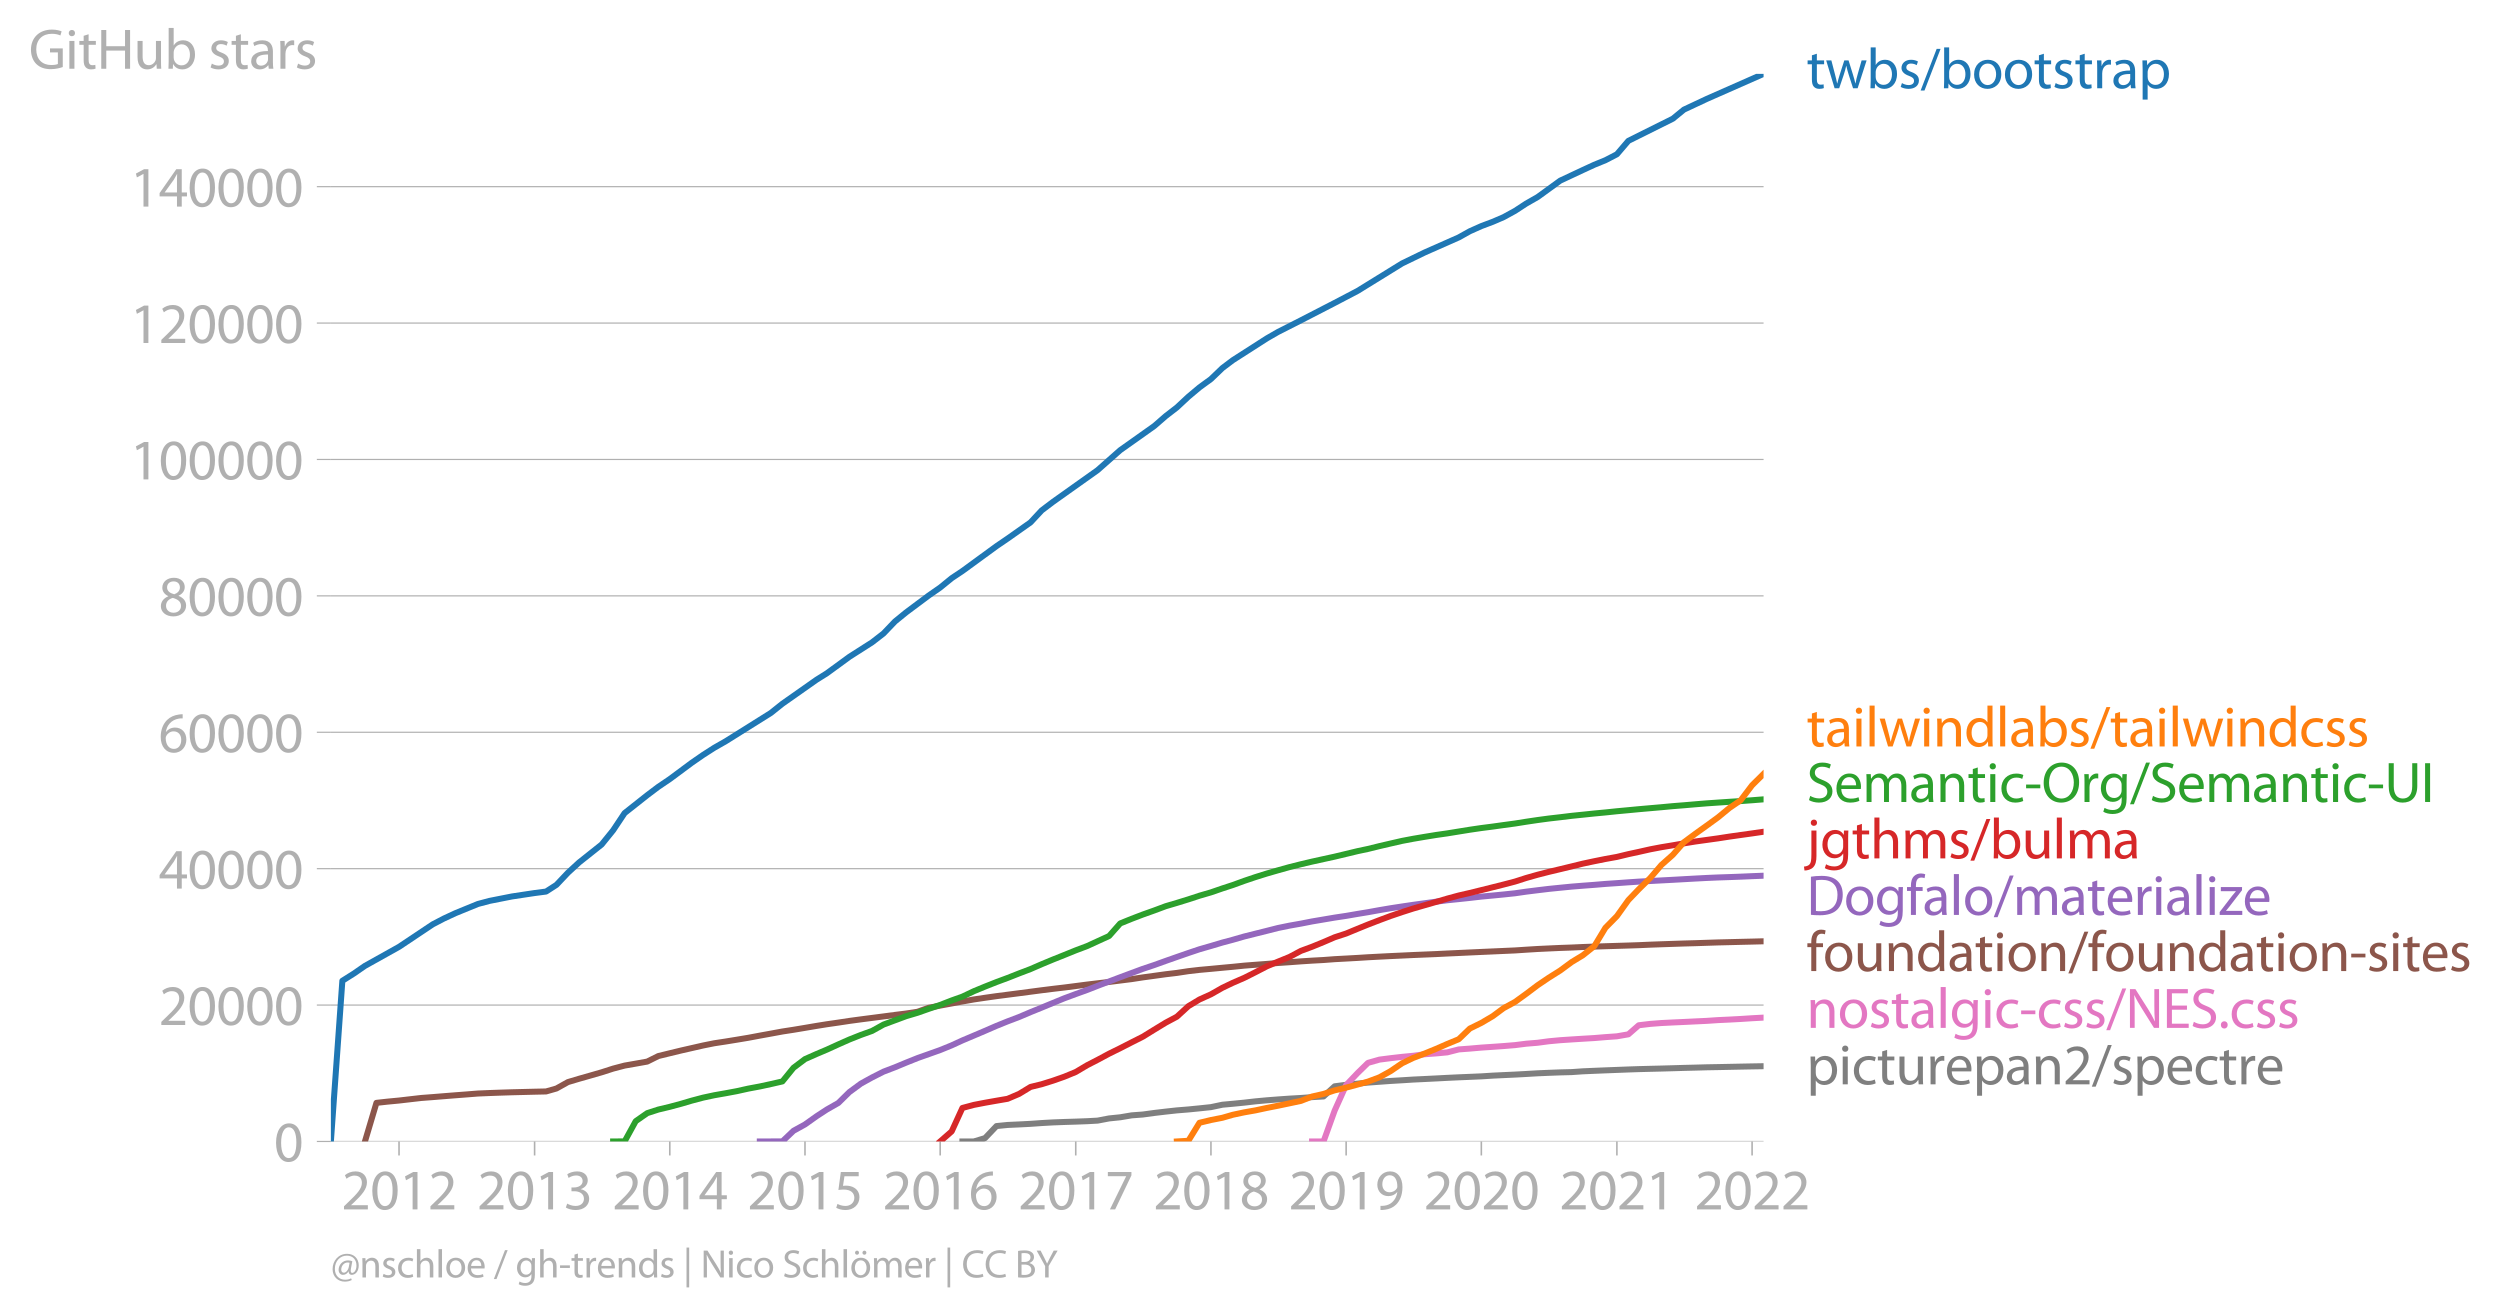 <?xml version="1.0" encoding="utf-8" standalone="no"?>
<!DOCTYPE svg PUBLIC "-//W3C//DTD SVG 1.1//EN"
  "http://www.w3.org/Graphics/SVG/1.1/DTD/svg11.dtd">
<svg xmlns:xlink="http://www.w3.org/1999/xlink" width="623.16pt" height="328.049pt" viewBox="0 0 623.16 328.049" xmlns="http://www.w3.org/2000/svg" version="1.1">
 <defs>
  <style type="text/css">*{stroke-linejoin: round; stroke-linecap: butt}</style>
 </defs>
 <g id="figure_1">
  <g id="patch_1">
   <path d="M 0 328.049 
L 623.16 328.049 
L 623.16 0 
L 0 0 
L 0 328.049 
z
" style="fill: none"/>
  </g>
  <g id="axes_1">
   <g id="patch_2">
    <path d="M 82.476 284.522 
L 439.596 284.522 
L 439.596 18.41 
L 82.476 18.41 
L 82.476 284.522 
z
" style="fill: none"/>
   </g>
   <g id="matplotlib.axis_1">
    <g id="xtick_1">
     <g id="line2d_1">
      <defs>
       <path id="m14a2ad4aad" d="M 0 0 
L 0 3.5 
" style="stroke: #b0b0b0; stroke-width: 0.4"/>
      </defs>
      <g>
       <use xlink:href="#m14a2ad4aad" x="99.464" y="284.522" style="fill: #b0b0b0; stroke: #b0b0b0; stroke-width: 0.4"/>
      </g>
     </g>
     <g id="text_1">
      <!-- 2012 -->
      <g style="fill: #b0b0b0" transform="translate(85.101 301.462)scale(0.14 -0.14)">
       <defs>
        <path id="MyriadPro-Regular-32" d="M 2944 0 
L 2944 467 
L 1075 467 
L 1075 480 
L 1408 787 
C 2285 1632 2842 2253 2842 3021 
C 2842 3616 2464 4230 1568 4230 
C 1088 4230 678 4051 390 3808 
L 570 3411 
C 762 3571 1075 3763 1453 3763 
C 2074 3763 2278 3373 2278 2950 
C 2272 2323 1792 1786 730 774 
L 288 346 
L 288 0 
L 2944 0 
z
" transform="scale(0.016)"/>
        <path id="MyriadPro-Regular-30" d="M 1677 4230 
C 832 4230 230 3462 230 2067 
C 243 691 794 -70 1606 -70 
C 2528 -70 3053 710 3053 2125 
C 3053 3450 2554 4230 1677 4230 
z
M 1645 3795 
C 2227 3795 2490 3123 2490 2099 
C 2490 1037 2214 365 1638 365 
C 1126 365 794 979 794 2061 
C 794 3194 1152 3795 1645 3795 
z
" transform="scale(0.016)"/>
        <path id="MyriadPro-Regular-31" d="M 1510 0 
L 2054 0 
L 2054 4160 
L 1574 4160 
L 666 3674 
L 774 3245 
L 1498 3635 
L 1510 3635 
L 1510 0 
z
" transform="scale(0.016)"/>
       </defs>
       <use xlink:href="#MyriadPro-Regular-32"/>
       <use xlink:href="#MyriadPro-Regular-30" x="51.3"/>
       <use xlink:href="#MyriadPro-Regular-31" x="102.6"/>
       <use xlink:href="#MyriadPro-Regular-32" x="153.9"/>
      </g>
     </g>
    </g>
    <g id="xtick_2">
     <g id="line2d_2">
      <g>
       <use xlink:href="#m14a2ad4aad" x="133.256" y="284.522" style="fill: #b0b0b0; stroke: #b0b0b0; stroke-width: 0.4"/>
      </g>
     </g>
     <g id="text_2">
      <!-- 2013 -->
      <g style="fill: #b0b0b0" transform="translate(118.893 301.462)scale(0.14 -0.14)">
       <defs>
        <path id="MyriadPro-Regular-33" d="M 269 211 
C 474 77 883 -70 1350 -70 
C 2349 -70 2867 512 2867 1178 
C 2867 1760 2451 2144 1939 2246 
L 1939 2259 
C 2451 2445 2707 2810 2707 3238 
C 2707 3744 2336 4230 1517 4230 
C 1069 4230 646 4070 429 3910 
L 576 3501 
C 755 3629 1075 3776 1408 3776 
C 1926 3776 2138 3482 2138 3149 
C 2138 2656 1619 2445 1210 2445 
L 896 2445 
L 896 2022 
L 1210 2022 
C 1754 2022 2278 1773 2285 1190 
C 2291 845 2067 384 1344 384 
C 954 384 582 544 422 646 
L 269 211 
z
" transform="scale(0.016)"/>
       </defs>
       <use xlink:href="#MyriadPro-Regular-32"/>
       <use xlink:href="#MyriadPro-Regular-30" x="51.3"/>
       <use xlink:href="#MyriadPro-Regular-31" x="102.6"/>
       <use xlink:href="#MyriadPro-Regular-33" x="153.9"/>
      </g>
     </g>
    </g>
    <g id="xtick_3">
     <g id="line2d_3">
      <g>
       <use xlink:href="#m14a2ad4aad" x="166.955" y="284.522" style="fill: #b0b0b0; stroke: #b0b0b0; stroke-width: 0.4"/>
      </g>
     </g>
     <g id="text_3">
      <!-- 2014 -->
      <g style="fill: #b0b0b0" transform="translate(152.592 301.462)scale(0.14 -0.14)">
       <defs>
        <path id="MyriadPro-Regular-34" d="M 2560 0 
L 2560 1133 
L 3142 1133 
L 3142 1574 
L 2560 1574 
L 2560 4160 
L 1952 4160 
L 96 1504 
L 96 1133 
L 2029 1133 
L 2029 0 
L 2560 0 
z
M 666 1574 
L 666 1587 
L 1683 3002 
C 1798 3194 1901 3373 2029 3616 
L 2048 3616 
C 2035 3398 2029 3181 2029 2963 
L 2029 1574 
L 666 1574 
z
" transform="scale(0.016)"/>
       </defs>
       <use xlink:href="#MyriadPro-Regular-32"/>
       <use xlink:href="#MyriadPro-Regular-30" x="51.3"/>
       <use xlink:href="#MyriadPro-Regular-31" x="102.6"/>
       <use xlink:href="#MyriadPro-Regular-34" x="153.9"/>
      </g>
     </g>
    </g>
    <g id="xtick_4">
     <g id="line2d_4">
      <g>
       <use xlink:href="#m14a2ad4aad" x="200.655" y="284.522" style="fill: #b0b0b0; stroke: #b0b0b0; stroke-width: 0.4"/>
      </g>
     </g>
     <g id="text_4">
      <!-- 2015 -->
      <g style="fill: #b0b0b0" transform="translate(186.291 301.462)scale(0.14 -0.14)">
       <defs>
        <path id="MyriadPro-Regular-35" d="M 2771 4160 
L 781 4160 
L 512 2163 
C 666 2182 851 2208 1088 2208 
C 1920 2208 2278 1824 2285 1286 
C 2285 730 1830 384 1299 384 
C 922 384 582 512 410 614 
L 269 186 
C 467 58 851 -70 1306 -70 
C 2208 -70 2854 538 2854 1350 
C 2854 1875 2586 2234 2259 2419 
C 2003 2573 1683 2643 1363 2643 
C 1210 2643 1120 2630 1024 2618 
L 1184 3686 
L 2771 3686 
L 2771 4160 
z
" transform="scale(0.016)"/>
       </defs>
       <use xlink:href="#MyriadPro-Regular-32"/>
       <use xlink:href="#MyriadPro-Regular-30" x="51.3"/>
       <use xlink:href="#MyriadPro-Regular-31" x="102.6"/>
       <use xlink:href="#MyriadPro-Regular-35" x="153.9"/>
      </g>
     </g>
    </g>
    <g id="xtick_5">
     <g id="line2d_5">
      <g>
       <use xlink:href="#m14a2ad4aad" x="234.354" y="284.522" style="fill: #b0b0b0; stroke: #b0b0b0; stroke-width: 0.4"/>
      </g>
     </g>
     <g id="text_5">
      <!-- 2016 -->
      <g style="fill: #b0b0b0" transform="translate(219.991 301.462)scale(0.14 -0.14)">
       <defs>
        <path id="MyriadPro-Regular-36" d="M 2662 4224 
C 2560 4224 2419 4218 2253 4192 
C 1728 4128 1267 3917 922 3578 
C 512 3168 218 2522 218 1702 
C 218 621 800 -70 1690 -70 
C 2554 -70 3072 634 3072 1395 
C 3072 2208 2554 2739 1818 2739 
C 1357 2739 1011 2522 813 2259 
L 794 2259 
C 890 2944 1357 3590 2240 3738 
C 2400 3763 2547 3770 2662 3763 
L 2662 4224 
z
M 1690 365 
C 1101 365 787 870 774 1555 
C 774 1658 800 1741 838 1805 
C 992 2106 1306 2317 1645 2317 
C 2163 2317 2502 1958 2502 1363 
C 2502 768 2176 365 1696 365 
L 1690 365 
z
" transform="scale(0.016)"/>
       </defs>
       <use xlink:href="#MyriadPro-Regular-32"/>
       <use xlink:href="#MyriadPro-Regular-30" x="51.3"/>
       <use xlink:href="#MyriadPro-Regular-31" x="102.6"/>
       <use xlink:href="#MyriadPro-Regular-36" x="153.9"/>
      </g>
     </g>
    </g>
    <g id="xtick_6">
     <g id="line2d_6">
      <g>
       <use xlink:href="#m14a2ad4aad" x="268.145" y="284.522" style="fill: #b0b0b0; stroke: #b0b0b0; stroke-width: 0.4"/>
      </g>
     </g>
     <g id="text_6">
      <!-- 2017 -->
      <g style="fill: #b0b0b0" transform="translate(253.782 301.462)scale(0.14 -0.14)">
       <defs>
        <path id="MyriadPro-Regular-37" d="M 365 4160 
L 365 3693 
L 2400 3693 
L 2400 3680 
L 595 0 
L 1178 0 
L 2989 3789 
L 2989 4160 
L 365 4160 
z
" transform="scale(0.016)"/>
       </defs>
       <use xlink:href="#MyriadPro-Regular-32"/>
       <use xlink:href="#MyriadPro-Regular-30" x="51.3"/>
       <use xlink:href="#MyriadPro-Regular-31" x="102.6"/>
       <use xlink:href="#MyriadPro-Regular-37" x="153.9"/>
      </g>
     </g>
    </g>
    <g id="xtick_7">
     <g id="line2d_7">
      <g>
       <use xlink:href="#m14a2ad4aad" x="301.845" y="284.522" style="fill: #b0b0b0; stroke: #b0b0b0; stroke-width: 0.4"/>
      </g>
     </g>
     <g id="text_7">
      <!-- 2018 -->
      <g style="fill: #b0b0b0" transform="translate(287.482 301.462)scale(0.14 -0.14)">
       <defs>
        <path id="MyriadPro-Regular-38" d="M 1062 2170 
C 550 1952 237 1581 237 1056 
C 237 448 762 -70 1632 -70 
C 2426 -70 3046 416 3046 1139 
C 3046 1645 2726 2010 2208 2214 
L 2208 2234 
C 2720 2477 2893 2854 2893 3206 
C 2893 3725 2490 4230 1683 4230 
C 954 4230 397 3782 397 3123 
C 397 2765 595 2406 1056 2189 
L 1062 2170 
z
M 1645 339 
C 1114 339 794 710 813 1133 
C 813 1530 1075 1850 1562 1990 
C 2125 1830 2477 1587 2477 1082 
C 2477 659 2150 339 1645 339 
z
M 1651 3827 
C 2157 3827 2355 3482 2355 3149 
C 2355 2771 2080 2515 1722 2394 
C 1242 2522 928 2746 928 3162 
C 928 3520 1184 3827 1651 3827 
z
" transform="scale(0.016)"/>
       </defs>
       <use xlink:href="#MyriadPro-Regular-32"/>
       <use xlink:href="#MyriadPro-Regular-30" x="51.3"/>
       <use xlink:href="#MyriadPro-Regular-31" x="102.6"/>
       <use xlink:href="#MyriadPro-Regular-38" x="153.9"/>
      </g>
     </g>
    </g>
    <g id="xtick_8">
     <g id="line2d_8">
      <g>
       <use xlink:href="#m14a2ad4aad" x="335.544" y="284.522" style="fill: #b0b0b0; stroke: #b0b0b0; stroke-width: 0.4"/>
      </g>
     </g>
     <g id="text_8">
      <!-- 2019 -->
      <g style="fill: #b0b0b0" transform="translate(321.181 301.462)scale(0.14 -0.14)">
       <defs>
        <path id="MyriadPro-Regular-39" d="M 614 -64 
C 749 -70 928 -64 1133 -32 
C 1581 19 2022 211 2342 525 
C 2752 922 3059 1562 3059 2477 
C 3059 3539 2534 4230 1683 4230 
C 832 4230 262 3539 262 2752 
C 262 2042 742 1478 1491 1478 
C 1907 1478 2240 1645 2470 1926 
L 2490 1926 
C 2413 1434 2214 1069 1939 819 
C 1702 595 1395 461 1069 416 
C 877 397 736 384 614 397 
L 614 -64 
z
M 1638 3802 
C 2227 3802 2490 3258 2490 2547 
C 2490 2458 2470 2394 2438 2342 
C 2291 2093 1997 1907 1619 1907 
C 1133 1907 819 2272 819 2790 
C 819 3379 1158 3802 1632 3802 
L 1638 3802 
z
" transform="scale(0.016)"/>
       </defs>
       <use xlink:href="#MyriadPro-Regular-32"/>
       <use xlink:href="#MyriadPro-Regular-30" x="51.3"/>
       <use xlink:href="#MyriadPro-Regular-31" x="102.6"/>
       <use xlink:href="#MyriadPro-Regular-39" x="153.9"/>
      </g>
     </g>
    </g>
    <g id="xtick_9">
     <g id="line2d_9">
      <g>
       <use xlink:href="#m14a2ad4aad" x="369.243" y="284.522" style="fill: #b0b0b0; stroke: #b0b0b0; stroke-width: 0.4"/>
      </g>
     </g>
     <g id="text_9">
      <!-- 2020 -->
      <g style="fill: #b0b0b0" transform="translate(354.88 301.462)scale(0.14 -0.14)">
       <use xlink:href="#MyriadPro-Regular-32"/>
       <use xlink:href="#MyriadPro-Regular-30" x="51.3"/>
       <use xlink:href="#MyriadPro-Regular-32" x="102.6"/>
       <use xlink:href="#MyriadPro-Regular-30" x="153.9"/>
      </g>
     </g>
    </g>
    <g id="xtick_10">
     <g id="line2d_10">
      <g>
       <use xlink:href="#m14a2ad4aad" x="403.035" y="284.522" style="fill: #b0b0b0; stroke: #b0b0b0; stroke-width: 0.4"/>
      </g>
     </g>
     <g id="text_10">
      <!-- 2021 -->
      <g style="fill: #b0b0b0" transform="translate(388.672 301.462)scale(0.14 -0.14)">
       <use xlink:href="#MyriadPro-Regular-32"/>
       <use xlink:href="#MyriadPro-Regular-30" x="51.3"/>
       <use xlink:href="#MyriadPro-Regular-32" x="102.6"/>
       <use xlink:href="#MyriadPro-Regular-31" x="153.9"/>
      </g>
     </g>
    </g>
    <g id="xtick_11">
     <g id="line2d_11">
      <g>
       <use xlink:href="#m14a2ad4aad" x="436.734" y="284.522" style="fill: #b0b0b0; stroke: #b0b0b0; stroke-width: 0.4"/>
      </g>
     </g>
     <g id="text_11">
      <!-- 2022 -->
      <g style="fill: #b0b0b0" transform="translate(422.371 301.462)scale(0.14 -0.14)">
       <use xlink:href="#MyriadPro-Regular-32"/>
       <use xlink:href="#MyriadPro-Regular-30" x="51.3"/>
       <use xlink:href="#MyriadPro-Regular-32" x="102.6"/>
       <use xlink:href="#MyriadPro-Regular-32" x="153.9"/>
      </g>
     </g>
    </g>
   </g>
   <g id="matplotlib.axis_2">
    <g id="ytick_1">
     <g id="line2d_12">
      <path d="M 82.476 284.522 
L 439.596 284.522 
" clip-path="url(#p869b445ad4)" style="fill: none; stroke: #b0b0b0; stroke-width: 0.3; stroke-linecap: square"/>
     </g>
     <g id="line2d_13">
      <defs>
       <path id="m71d13ef8d0" d="M 0 0 
L -3.5 0 
" style="stroke: #b0b0b0; stroke-width: 0.3"/>
      </defs>
      <g>
       <use xlink:href="#m71d13ef8d0" x="82.476" y="284.522" style="fill: #b0b0b0; stroke: #b0b0b0; stroke-width: 0.3"/>
      </g>
     </g>
     <g id="text_12">
      <!-- 0 -->
      <g style="fill: #b0b0b0" transform="translate(68.295 289.492)scale(0.14 -0.14)">
       <use xlink:href="#MyriadPro-Regular-30"/>
      </g>
     </g>
    </g>
    <g id="ytick_2">
     <g id="line2d_14">
      <path d="M 82.476 250.522 
L 439.596 250.522 
" clip-path="url(#p869b445ad4)" style="fill: none; stroke: #b0b0b0; stroke-width: 0.3; stroke-linecap: square"/>
     </g>
     <g id="line2d_15">
      <g>
       <use xlink:href="#m71d13ef8d0" x="82.476" y="250.522" style="fill: #b0b0b0; stroke: #b0b0b0; stroke-width: 0.3"/>
      </g>
     </g>
     <g id="text_13">
      <!-- 20000 -->
      <g style="fill: #b0b0b0" transform="translate(39.568 255.492)scale(0.14 -0.14)">
       <use xlink:href="#MyriadPro-Regular-32"/>
       <use xlink:href="#MyriadPro-Regular-30" x="51.3"/>
       <use xlink:href="#MyriadPro-Regular-30" x="102.6"/>
       <use xlink:href="#MyriadPro-Regular-30" x="153.9"/>
       <use xlink:href="#MyriadPro-Regular-30" x="205.2"/>
      </g>
     </g>
    </g>
    <g id="ytick_3">
     <g id="line2d_16">
      <path d="M 82.476 216.522 
L 439.596 216.522 
" clip-path="url(#p869b445ad4)" style="fill: none; stroke: #b0b0b0; stroke-width: 0.3; stroke-linecap: square"/>
     </g>
     <g id="line2d_17">
      <g>
       <use xlink:href="#m71d13ef8d0" x="82.476" y="216.522" style="fill: #b0b0b0; stroke: #b0b0b0; stroke-width: 0.3"/>
      </g>
     </g>
     <g id="text_14">
      <!-- 40000 -->
      <g style="fill: #b0b0b0" transform="translate(39.568 221.492)scale(0.14 -0.14)">
       <use xlink:href="#MyriadPro-Regular-34"/>
       <use xlink:href="#MyriadPro-Regular-30" x="51.3"/>
       <use xlink:href="#MyriadPro-Regular-30" x="102.6"/>
       <use xlink:href="#MyriadPro-Regular-30" x="153.9"/>
       <use xlink:href="#MyriadPro-Regular-30" x="205.2"/>
      </g>
     </g>
    </g>
    <g id="ytick_4">
     <g id="line2d_18">
      <path d="M 82.476 182.522 
L 439.596 182.522 
" clip-path="url(#p869b445ad4)" style="fill: none; stroke: #b0b0b0; stroke-width: 0.3; stroke-linecap: square"/>
     </g>
     <g id="line2d_19">
      <g>
       <use xlink:href="#m71d13ef8d0" x="82.476" y="182.522" style="fill: #b0b0b0; stroke: #b0b0b0; stroke-width: 0.3"/>
      </g>
     </g>
     <g id="text_15">
      <!-- 60000 -->
      <g style="fill: #b0b0b0" transform="translate(39.568 187.492)scale(0.14 -0.14)">
       <use xlink:href="#MyriadPro-Regular-36"/>
       <use xlink:href="#MyriadPro-Regular-30" x="51.3"/>
       <use xlink:href="#MyriadPro-Regular-30" x="102.6"/>
       <use xlink:href="#MyriadPro-Regular-30" x="153.9"/>
       <use xlink:href="#MyriadPro-Regular-30" x="205.2"/>
      </g>
     </g>
    </g>
    <g id="ytick_5">
     <g id="line2d_20">
      <path d="M 82.476 148.522 
L 439.596 148.522 
" clip-path="url(#p869b445ad4)" style="fill: none; stroke: #b0b0b0; stroke-width: 0.3; stroke-linecap: square"/>
     </g>
     <g id="line2d_21">
      <g>
       <use xlink:href="#m71d13ef8d0" x="82.476" y="148.522" style="fill: #b0b0b0; stroke: #b0b0b0; stroke-width: 0.3"/>
      </g>
     </g>
     <g id="text_16">
      <!-- 80000 -->
      <g style="fill: #b0b0b0" transform="translate(39.568 153.492)scale(0.14 -0.14)">
       <use xlink:href="#MyriadPro-Regular-38"/>
       <use xlink:href="#MyriadPro-Regular-30" x="51.3"/>
       <use xlink:href="#MyriadPro-Regular-30" x="102.6"/>
       <use xlink:href="#MyriadPro-Regular-30" x="153.9"/>
       <use xlink:href="#MyriadPro-Regular-30" x="205.2"/>
      </g>
     </g>
    </g>
    <g id="ytick_6">
     <g id="line2d_22">
      <path d="M 82.476 114.523 
L 439.596 114.523 
" clip-path="url(#p869b445ad4)" style="fill: none; stroke: #b0b0b0; stroke-width: 0.3; stroke-linecap: square"/>
     </g>
     <g id="line2d_23">
      <g>
       <use xlink:href="#m71d13ef8d0" x="82.476" y="114.523" style="fill: #b0b0b0; stroke: #b0b0b0; stroke-width: 0.3"/>
      </g>
     </g>
     <g id="text_17">
      <!-- 100000 -->
      <g style="fill: #b0b0b0" transform="translate(32.387 119.493)scale(0.14 -0.14)">
       <use xlink:href="#MyriadPro-Regular-31"/>
       <use xlink:href="#MyriadPro-Regular-30" x="51.3"/>
       <use xlink:href="#MyriadPro-Regular-30" x="102.6"/>
       <use xlink:href="#MyriadPro-Regular-30" x="153.9"/>
       <use xlink:href="#MyriadPro-Regular-30" x="205.2"/>
       <use xlink:href="#MyriadPro-Regular-30" x="256.5"/>
      </g>
     </g>
    </g>
    <g id="ytick_7">
     <g id="line2d_24">
      <path d="M 82.476 80.523 
L 439.596 80.523 
" clip-path="url(#p869b445ad4)" style="fill: none; stroke: #b0b0b0; stroke-width: 0.3; stroke-linecap: square"/>
     </g>
     <g id="line2d_25">
      <g>
       <use xlink:href="#m71d13ef8d0" x="82.476" y="80.523" style="fill: #b0b0b0; stroke: #b0b0b0; stroke-width: 0.3"/>
      </g>
     </g>
     <g id="text_18">
      <!-- 120000 -->
      <g style="fill: #b0b0b0" transform="translate(32.387 85.493)scale(0.14 -0.14)">
       <use xlink:href="#MyriadPro-Regular-31"/>
       <use xlink:href="#MyriadPro-Regular-32" x="51.3"/>
       <use xlink:href="#MyriadPro-Regular-30" x="102.6"/>
       <use xlink:href="#MyriadPro-Regular-30" x="153.9"/>
       <use xlink:href="#MyriadPro-Regular-30" x="205.2"/>
       <use xlink:href="#MyriadPro-Regular-30" x="256.5"/>
      </g>
     </g>
    </g>
    <g id="ytick_8">
     <g id="line2d_26">
      <path d="M 82.476 46.523 
L 439.596 46.523 
" clip-path="url(#p869b445ad4)" style="fill: none; stroke: #b0b0b0; stroke-width: 0.3; stroke-linecap: square"/>
     </g>
     <g id="line2d_27">
      <g>
       <use xlink:href="#m71d13ef8d0" x="82.476" y="46.523" style="fill: #b0b0b0; stroke: #b0b0b0; stroke-width: 0.3"/>
      </g>
     </g>
     <g id="text_19">
      <!-- 140000 -->
      <g style="fill: #b0b0b0" transform="translate(32.387 51.493)scale(0.14 -0.14)">
       <use xlink:href="#MyriadPro-Regular-31"/>
       <use xlink:href="#MyriadPro-Regular-34" x="51.3"/>
       <use xlink:href="#MyriadPro-Regular-30" x="102.6"/>
       <use xlink:href="#MyriadPro-Regular-30" x="153.9"/>
       <use xlink:href="#MyriadPro-Regular-30" x="205.2"/>
       <use xlink:href="#MyriadPro-Regular-30" x="256.5"/>
      </g>
     </g>
    </g>
    <g id="text_20">
     <!-- GitHub stars -->
     <g style="fill: #b0b0b0" transform="translate(7.2 17.14)scale(0.14 -0.14)">
      <defs>
       <path id="MyriadPro-Regular-47" d="M 3770 2266 
L 2349 2266 
L 2349 1818 
L 3226 1818 
L 3226 531 
C 3098 467 2848 416 2483 416 
C 1478 416 819 1062 819 2157 
C 819 3238 1504 3891 2554 3891 
C 2989 3891 3277 3808 3507 3706 
L 3642 4160 
C 3456 4250 3066 4358 2566 4358 
C 1120 4358 237 3418 230 2131 
C 230 1459 461 883 832 525 
C 1254 122 1792 -45 2445 -45 
C 3027 -45 3520 102 3770 192 
L 3770 2266 
z
" transform="scale(0.016)"/>
       <path id="MyriadPro-Regular-69" d="M 1030 0 
L 1030 3098 
L 467 3098 
L 467 0 
L 1030 0 
z
M 749 4320 
C 544 4320 397 4166 397 3968 
C 397 3776 538 3622 736 3622 
C 960 3622 1101 3776 1094 3968 
C 1094 4166 960 4320 749 4320 
z
" transform="scale(0.016)"/>
       <path id="MyriadPro-Regular-74" d="M 595 3667 
L 595 3098 
L 115 3098 
L 115 2669 
L 595 2669 
L 595 979 
C 595 614 653 339 813 173 
C 947 19 1158 -70 1421 -70 
C 1638 -70 1811 -32 1920 13 
L 1894 435 
C 1811 410 1722 397 1568 397 
C 1254 397 1146 614 1146 998 
L 1146 2669 
L 1952 2669 
L 1952 3098 
L 1146 3098 
L 1146 3840 
L 595 3667 
z
" transform="scale(0.016)"/>
       <path id="MyriadPro-Regular-48" d="M 486 4314 
L 486 0 
L 1043 0 
L 1043 2022 
L 3130 2022 
L 3130 0 
L 3693 0 
L 3693 4314 
L 3130 4314 
L 3130 2509 
L 1043 2509 
L 1043 4314 
L 486 4314 
z
" transform="scale(0.016)"/>
       <path id="MyriadPro-Regular-75" d="M 3059 3098 
L 2496 3098 
L 2496 1197 
C 2496 1094 2477 992 2445 909 
C 2342 659 2080 397 1702 397 
C 1190 397 1011 794 1011 1382 
L 1011 3098 
L 448 3098 
L 448 1286 
C 448 198 1030 -70 1517 -70 
C 2067 -70 2394 256 2541 506 
L 2554 506 
L 2586 0 
L 3085 0 
C 3066 243 3059 525 3059 845 
L 3059 3098 
z
" transform="scale(0.016)"/>
       <path id="MyriadPro-Regular-62" d="M 467 800 
C 467 525 454 211 442 0 
L 928 0 
L 954 512 
L 973 512 
C 1203 102 1562 -70 2010 -70 
C 2701 -70 3398 480 3398 1587 
C 3405 2528 2861 3168 2093 3168 
C 1594 3168 1235 2944 1037 2598 
L 1024 2598 
L 1024 4544 
L 467 4544 
L 467 800 
z
M 1024 1798 
C 1024 1888 1043 1965 1056 2029 
C 1171 2458 1530 2720 1914 2720 
C 2515 2720 2835 2189 2835 1568 
C 2835 858 2483 378 1894 378 
C 1485 378 1158 646 1050 1037 
C 1037 1101 1024 1171 1024 1242 
L 1024 1798 
z
" transform="scale(0.016)"/>
       <path id="MyriadPro-Regular-20" transform="scale(0.016)"/>
       <path id="MyriadPro-Regular-73" d="M 250 147 
C 467 19 781 -70 1120 -70 
C 1856 -70 2278 320 2278 864 
C 2278 1325 2003 1594 1466 1798 
C 1062 1952 877 2067 877 2323 
C 877 2554 1062 2746 1395 2746 
C 1683 2746 1907 2643 2029 2566 
L 2170 2976 
C 1997 3078 1722 3168 1408 3168 
C 742 3168 339 2758 339 2259 
C 339 1888 602 1581 1158 1382 
C 1574 1229 1734 1082 1734 813 
C 1734 557 1542 352 1133 352 
C 851 352 557 467 390 576 
L 250 147 
z
" transform="scale(0.016)"/>
       <path id="MyriadPro-Regular-61" d="M 2643 1901 
C 2643 2522 2413 3168 1466 3168 
C 1075 3168 704 3059 448 2893 
L 576 2522 
C 794 2662 1094 2752 1382 2752 
C 2016 2752 2086 2291 2086 2035 
L 2086 1971 
C 890 1978 224 1568 224 819 
C 224 371 544 -70 1171 -70 
C 1613 -70 1946 147 2118 390 
L 2138 390 
L 2182 0 
L 2694 0 
C 2656 211 2643 474 2643 742 
L 2643 1901 
z
M 2099 1043 
C 2099 986 2086 922 2067 864 
C 1978 602 1722 346 1318 346 
C 1030 346 787 518 787 883 
C 787 1485 1485 1594 2099 1581 
L 2099 1043 
z
" transform="scale(0.016)"/>
       <path id="MyriadPro-Regular-72" d="M 467 0 
L 1024 0 
L 1024 1651 
C 1024 1747 1037 1837 1050 1914 
C 1126 2336 1408 2637 1805 2637 
C 1882 2637 1939 2630 1997 2618 
L 1997 3149 
C 1946 3162 1901 3168 1837 3168 
C 1459 3168 1120 2906 979 2490 
L 954 2490 
L 934 3098 
L 442 3098 
C 461 2810 467 2496 467 2131 
L 467 0 
z
" transform="scale(0.016)"/>
      </defs>
      <use xlink:href="#MyriadPro-Regular-47"/>
      <use xlink:href="#MyriadPro-Regular-69" x="64.6"/>
      <use xlink:href="#MyriadPro-Regular-74" x="88"/>
      <use xlink:href="#MyriadPro-Regular-48" x="121.1"/>
      <use xlink:href="#MyriadPro-Regular-75" x="186.3"/>
      <use xlink:href="#MyriadPro-Regular-62" x="241.4"/>
      <use xlink:href="#MyriadPro-Regular-20" x="298.3"/>
      <use xlink:href="#MyriadPro-Regular-73" x="319.5"/>
      <use xlink:href="#MyriadPro-Regular-74" x="359.1"/>
      <use xlink:href="#MyriadPro-Regular-61" x="392.2"/>
      <use xlink:href="#MyriadPro-Regular-72" x="440.4"/>
      <use xlink:href="#MyriadPro-Regular-73" x="473.1"/>
     </g>
    </g>
   </g>
   <g id="line2d_28">
    <path d="M 239.893 284.522 
L 242.756 284.52 
L 245.525 283.692 
L 248.387 280.688 
L 251.157 280.411 
L 254.019 280.28 
L 256.882 280.134 
L 259.651 279.935 
L 262.513 279.774 
L 265.283 279.668 
L 268.145 279.58 
L 271.008 279.473 
L 273.593 279.33 
L 276.455 278.783 
L 279.225 278.499 
L 282.087 278.016 
L 284.857 277.81 
L 287.719 277.419 
L 290.581 277.081 
L 293.351 276.778 
L 296.213 276.547 
L 298.983 276.272 
L 301.845 275.969 
L 304.707 275.366 
L 307.292 275.131 
L 310.154 274.847 
L 312.924 274.529 
L 315.786 274.264 
L 318.556 274.05 
L 321.418 273.848 
L 324.28 273.683 
L 327.05 273.479 
L 329.912 273.31 
L 332.682 270.776 
L 335.544 270.398 
L 338.406 270.109 
L 340.991 269.853 
L 343.853 269.642 
L 346.623 269.441 
L 349.485 269.271 
L 352.255 269.096 
L 355.117 268.959 
L 357.979 268.817 
L 360.749 268.671 
L 363.611 268.535 
L 366.381 268.42 
L 369.243 268.297 
L 372.105 268.115 
L 374.783 267.986 
L 377.645 267.855 
L 380.415 267.704 
L 383.277 267.534 
L 386.047 267.415 
L 388.909 267.308 
L 391.771 267.233 
L 394.541 267.041 
L 397.403 266.915 
L 400.173 266.801 
L 403.035 266.691 
L 405.897 266.58 
L 408.482 266.492 
L 411.344 266.419 
L 414.114 266.351 
L 416.976 266.271 
L 419.746 266.189 
L 422.608 266.118 
L 425.47 266.038 
L 428.24 265.987 
L 431.102 265.929 
L 433.872 265.87 
L 436.734 265.815 
L 439.596 265.766 
" clip-path="url(#p869b445ad4)" style="fill: none; stroke: #7f7f7f; stroke-width: 1.5; stroke-linecap: square"/>
   </g>
   <g id="line2d_29">
    <path d="M 327.05 284.522 
L 329.912 284.52 
L 332.682 276.829 
L 335.544 270.463 
L 338.406 267.459 
L 340.991 264.935 
L 343.853 264.122 
L 346.623 263.767 
L 349.485 263.437 
L 352.255 263.17 
L 355.117 262.788 
L 357.979 262.577 
L 360.749 262.317 
L 363.611 261.584 
L 366.381 261.377 
L 369.243 261.127 
L 372.105 260.935 
L 374.783 260.744 
L 377.645 260.51 
L 380.415 260.159 
L 383.277 259.923 
L 386.047 259.551 
L 388.909 259.284 
L 391.771 259.093 
L 394.541 258.918 
L 397.403 258.748 
L 400.173 258.519 
L 403.035 258.315 
L 405.897 257.82 
L 408.482 255.561 
L 411.344 255.219 
L 414.114 255.007 
L 416.976 254.864 
L 419.746 254.738 
L 422.608 254.599 
L 425.47 254.463 
L 428.24 254.276 
L 431.102 254.141 
L 433.872 253.993 
L 436.734 253.808 
L 439.596 253.652 
" clip-path="url(#p869b445ad4)" style="fill: none; stroke: #e377c2; stroke-width: 1.5; stroke-linecap: square"/>
   </g>
   <g id="line2d_30">
    <path d="M 90.97 284.522 
L 93.832 274.902 
L 96.602 274.596 
L 99.464 274.324 
L 102.327 273.992 
L 105.004 273.684 
L 107.866 273.467 
L 110.636 273.242 
L 113.498 273.015 
L 116.268 272.804 
L 119.13 272.576 
L 121.992 272.454 
L 124.762 272.355 
L 127.624 272.263 
L 130.394 272.194 
L 133.256 272.122 
L 136.118 272.059 
L 138.703 271.322 
L 141.565 269.725 
L 144.335 268.899 
L 147.197 268.085 
L 149.967 267.286 
L 152.829 266.366 
L 155.691 265.613 
L 158.461 265.127 
L 161.323 264.615 
L 164.093 263.236 
L 166.955 262.536 
L 169.817 261.844 
L 172.403 261.256 
L 175.265 260.603 
L 178.034 260.047 
L 180.897 259.61 
L 183.666 259.161 
L 186.529 258.682 
L 189.391 258.145 
L 192.16 257.643 
L 195.023 257.115 
L 197.792 256.688 
L 200.655 256.209 
L 203.517 255.722 
L 206.102 255.309 
L 208.964 254.896 
L 211.734 254.475 
L 214.596 254.089 
L 217.366 253.73 
L 220.228 253.359 
L 223.09 252.98 
L 225.86 252.635 
L 228.722 252.191 
L 231.492 251.204 
L 234.354 250.658 
L 237.216 250.129 
L 239.893 249.633 
L 242.756 249.123 
L 245.525 248.713 
L 248.387 248.304 
L 251.157 247.948 
L 254.019 247.576 
L 256.882 247.199 
L 259.651 246.836 
L 262.513 246.478 
L 265.283 246.153 
L 268.145 245.784 
L 271.008 245.412 
L 273.593 245.101 
L 276.455 244.764 
L 279.225 244.414 
L 282.087 244.055 
L 284.857 243.629 
L 287.719 243.238 
L 290.581 242.843 
L 293.351 242.512 
L 296.213 242.077 
L 298.983 241.757 
L 301.845 241.499 
L 304.707 241.227 
L 307.292 240.989 
L 310.154 240.698 
L 312.924 240.484 
L 315.786 240.269 
L 318.556 240.04 
L 321.418 239.846 
L 324.28 239.632 
L 327.05 239.452 
L 329.912 239.295 
L 332.682 239.086 
L 335.544 238.932 
L 338.406 238.773 
L 340.991 238.609 
L 343.853 238.457 
L 346.623 238.316 
L 349.485 238.184 
L 352.255 238.053 
L 355.117 237.934 
L 357.979 237.815 
L 360.749 237.677 
L 363.611 237.546 
L 366.381 237.415 
L 369.243 237.284 
L 372.105 237.157 
L 374.783 237.036 
L 377.645 236.909 
L 380.415 236.725 
L 383.277 236.548 
L 386.047 236.416 
L 388.909 236.286 
L 391.771 236.184 
L 394.541 236.057 
L 397.403 235.953 
L 400.173 235.861 
L 403.035 235.773 
L 405.897 235.686 
L 408.482 235.598 
L 411.344 235.472 
L 414.114 235.37 
L 416.976 235.273 
L 419.746 235.181 
L 422.608 235.101 
L 425.47 235.003 
L 428.24 234.914 
L 431.102 234.843 
L 433.872 234.773 
L 436.734 234.704 
L 439.596 234.629 
" clip-path="url(#p869b445ad4)" style="fill: none; stroke: #8c564b; stroke-width: 1.5; stroke-linecap: square"/>
   </g>
   <g id="text_21">
    <!-- twbs/bootstrap -->
    <g style="fill: #1f77b4" transform="translate(450.31 21.994)scale(0.14 -0.14)">
     <defs>
      <path id="MyriadPro-Regular-77" d="M 115 3098 
L 1050 0 
L 1562 0 
L 2061 1472 
C 2170 1805 2266 2125 2342 2496 
L 2355 2496 
C 2432 2131 2522 1824 2630 1478 
L 3104 0 
L 3616 0 
L 4614 3098 
L 4058 3098 
L 3616 1542 
C 3514 1178 3430 851 3379 538 
L 3360 538 
C 3290 851 3200 1178 3085 1549 
L 2605 3098 
L 2131 3098 
L 1626 1523 
C 1523 1184 1421 851 1350 538 
L 1331 538 
C 1274 858 1190 1178 1101 1523 
L 691 3098 
L 115 3098 
z
" transform="scale(0.016)"/>
      <path id="MyriadPro-Regular-2f" d="M 422 -256 
L 2214 4384 
L 1779 4384 
L -6 -256 
L 422 -256 
z
" transform="scale(0.016)"/>
      <path id="MyriadPro-Regular-6f" d="M 1779 3168 
C 922 3168 243 2560 243 1523 
C 243 544 890 -70 1728 -70 
C 2477 -70 3270 429 3270 1574 
C 3270 2522 2669 3168 1779 3168 
z
M 1766 2746 
C 2432 2746 2694 2080 2694 1555 
C 2694 858 2291 352 1754 352 
C 1203 352 813 864 813 1542 
C 813 2131 1101 2746 1766 2746 
z
" transform="scale(0.016)"/>
      <path id="MyriadPro-Regular-70" d="M 467 -1267 
L 1024 -1267 
L 1024 416 
L 1037 416 
C 1222 109 1581 -70 1990 -70 
C 2720 -70 3398 480 3398 1594 
C 3398 2534 2835 3168 2086 3168 
C 1581 3168 1216 2944 986 2566 
L 973 2566 
L 947 3098 
L 442 3098 
C 454 2803 467 2483 467 2086 
L 467 -1267 
z
M 1024 1792 
C 1024 1869 1043 1952 1062 2022 
C 1171 2445 1530 2720 1914 2720 
C 2509 2720 2835 2189 2835 1568 
C 2835 858 2490 371 1894 371 
C 1491 371 1152 640 1050 1030 
C 1037 1101 1024 1178 1024 1261 
L 1024 1792 
z
" transform="scale(0.016)"/>
     </defs>
     <use xlink:href="#MyriadPro-Regular-74"/>
     <use xlink:href="#MyriadPro-Regular-77" x="33.1"/>
     <use xlink:href="#MyriadPro-Regular-62" x="106.7"/>
     <use xlink:href="#MyriadPro-Regular-73" x="163.6"/>
     <use xlink:href="#MyriadPro-Regular-2f" x="203.2"/>
     <use xlink:href="#MyriadPro-Regular-62" x="237.5"/>
     <use xlink:href="#MyriadPro-Regular-6f" x="294.4"/>
     <use xlink:href="#MyriadPro-Regular-6f" x="349.3"/>
     <use xlink:href="#MyriadPro-Regular-74" x="404.2"/>
     <use xlink:href="#MyriadPro-Regular-73" x="437.3"/>
     <use xlink:href="#MyriadPro-Regular-74" x="476.9"/>
     <use xlink:href="#MyriadPro-Regular-72" x="510"/>
     <use xlink:href="#MyriadPro-Regular-61" x="542.7"/>
     <use xlink:href="#MyriadPro-Regular-70" x="590.9"/>
    </g>
   </g>
   <g id="text_22">
    <!-- tailwindlabs/tailwindcss -->
    <g style="fill: #ff7f0e" transform="translate(450.31 186.059)scale(0.14 -0.14)">
     <defs>
      <path id="MyriadPro-Regular-6c" d="M 467 0 
L 1030 0 
L 1030 4544 
L 467 4544 
L 467 0 
z
" transform="scale(0.016)"/>
      <path id="MyriadPro-Regular-6e" d="M 467 0 
L 1030 0 
L 1030 1862 
C 1030 1958 1043 2054 1069 2125 
C 1165 2438 1453 2701 1824 2701 
C 2355 2701 2541 2285 2541 1786 
L 2541 0 
L 3104 0 
L 3104 1850 
C 3104 2912 2438 3168 2010 3168 
C 1498 3168 1139 2880 986 2586 
L 973 2586 
L 941 3098 
L 442 3098 
C 461 2842 467 2579 467 2259 
L 467 0 
z
" transform="scale(0.016)"/>
      <path id="MyriadPro-Regular-64" d="M 2579 4544 
L 2579 2694 
L 2566 2694 
C 2426 2944 2106 3168 1632 3168 
C 877 3168 237 2534 243 1504 
C 243 563 819 -70 1568 -70 
C 2074 -70 2451 192 2624 538 
L 2637 538 
L 2662 0 
L 3168 0 
C 3149 211 3142 525 3142 800 
L 3142 4544 
L 2579 4544 
z
M 2579 1299 
C 2579 1210 2573 1133 2554 1056 
C 2451 634 2106 384 1728 384 
C 1120 384 813 902 813 1530 
C 813 2214 1158 2726 1741 2726 
C 2163 2726 2470 2432 2554 2074 
C 2573 2003 2579 1907 2579 1837 
L 2579 1299 
z
" transform="scale(0.016)"/>
      <path id="MyriadPro-Regular-63" d="M 2579 538 
C 2419 467 2208 384 1888 384 
C 1274 384 813 826 813 1542 
C 813 2189 1197 2714 1907 2714 
C 2214 2714 2426 2643 2560 2566 
L 2688 3002 
C 2534 3078 2240 3162 1907 3162 
C 896 3162 243 2470 243 1517 
C 243 570 851 -70 1786 -70 
C 2202 -70 2528 38 2675 115 
L 2579 538 
z
" transform="scale(0.016)"/>
     </defs>
     <use xlink:href="#MyriadPro-Regular-74"/>
     <use xlink:href="#MyriadPro-Regular-61" x="33.1"/>
     <use xlink:href="#MyriadPro-Regular-69" x="81.3"/>
     <use xlink:href="#MyriadPro-Regular-6c" x="104.7"/>
     <use xlink:href="#MyriadPro-Regular-77" x="128.3"/>
     <use xlink:href="#MyriadPro-Regular-69" x="201.9"/>
     <use xlink:href="#MyriadPro-Regular-6e" x="225.3"/>
     <use xlink:href="#MyriadPro-Regular-64" x="280.8"/>
     <use xlink:href="#MyriadPro-Regular-6c" x="337.2"/>
     <use xlink:href="#MyriadPro-Regular-61" x="360.8"/>
     <use xlink:href="#MyriadPro-Regular-62" x="409"/>
     <use xlink:href="#MyriadPro-Regular-73" x="465.9"/>
     <use xlink:href="#MyriadPro-Regular-2f" x="505.5"/>
     <use xlink:href="#MyriadPro-Regular-74" x="539.8"/>
     <use xlink:href="#MyriadPro-Regular-61" x="572.9"/>
     <use xlink:href="#MyriadPro-Regular-69" x="621.1"/>
     <use xlink:href="#MyriadPro-Regular-6c" x="644.5"/>
     <use xlink:href="#MyriadPro-Regular-77" x="668.1"/>
     <use xlink:href="#MyriadPro-Regular-69" x="741.7"/>
     <use xlink:href="#MyriadPro-Regular-6e" x="765.1"/>
     <use xlink:href="#MyriadPro-Regular-64" x="820.6"/>
     <use xlink:href="#MyriadPro-Regular-63" x="877"/>
     <use xlink:href="#MyriadPro-Regular-73" x="921.8"/>
     <use xlink:href="#MyriadPro-Regular-73" x="961.4"/>
    </g>
   </g>
   <g id="text_23">
    <!-- Semantic-Org/Semantic-UI -->
    <g style="fill: #2ca02c" transform="translate(450.31 199.904)scale(0.14 -0.14)">
     <defs>
      <path id="MyriadPro-Regular-53" d="M 269 211 
C 499 58 954 -70 1370 -70 
C 2387 -70 2880 512 2880 1178 
C 2880 1811 2509 2163 1779 2445 
C 1184 2675 922 2874 922 3277 
C 922 3571 1146 3923 1734 3923 
C 2125 3923 2413 3795 2554 3718 
L 2707 4173 
C 2515 4282 2195 4384 1754 4384 
C 915 4384 358 3885 358 3213 
C 358 2605 794 2240 1498 1990 
C 2080 1766 2310 1536 2310 1133 
C 2310 698 1978 397 1408 397 
C 1024 397 659 525 410 678 
L 269 211 
z
" transform="scale(0.016)"/>
      <path id="MyriadPro-Regular-65" d="M 2957 1446 
C 2963 1504 2976 1594 2976 1709 
C 2976 2278 2707 3168 1696 3168 
C 794 3168 243 2432 243 1498 
C 243 563 813 -70 1766 -70 
C 2259 -70 2598 38 2797 128 
L 2701 531 
C 2490 442 2246 371 1843 371 
C 1280 371 794 685 781 1446 
L 2957 1446 
z
M 787 1850 
C 832 2240 1082 2765 1651 2765 
C 2285 2765 2438 2208 2432 1850 
L 787 1850 
z
" transform="scale(0.016)"/>
      <path id="MyriadPro-Regular-6d" d="M 467 0 
L 1018 0 
L 1018 1869 
C 1018 1965 1030 2061 1062 2144 
C 1152 2426 1408 2707 1760 2707 
C 2189 2707 2406 2349 2406 1856 
L 2406 0 
L 2957 0 
L 2957 1914 
C 2957 2016 2976 2118 3002 2195 
C 3098 2470 3347 2707 3667 2707 
C 4122 2707 4339 2349 4339 1754 
L 4339 0 
L 4890 0 
L 4890 1824 
C 4890 2899 4282 3168 3872 3168 
C 3578 3168 3373 3091 3187 2950 
C 3059 2854 2938 2720 2842 2547 
L 2829 2547 
C 2694 2912 2374 3168 1952 3168 
C 1440 3168 1152 2893 979 2598 
L 960 2598 
L 934 3098 
L 442 3098 
C 461 2842 467 2579 467 2259 
L 467 0 
z
" transform="scale(0.016)"/>
      <path id="MyriadPro-Regular-2d" d="M 192 1939 
L 192 1523 
L 1773 1523 
L 1773 1939 
L 192 1939 
z
" transform="scale(0.016)"/>
      <path id="MyriadPro-Regular-4f" d="M 2234 4384 
C 1082 4384 230 3488 230 2118 
C 230 813 1030 -70 2170 -70 
C 3270 -70 4173 717 4173 2202 
C 4173 3482 3411 4384 2234 4384 
z
M 2208 3930 
C 3136 3930 3584 3034 3584 2176 
C 3584 1197 3085 384 2202 384 
C 1325 384 826 1210 826 2131 
C 826 3078 1286 3930 2208 3930 
z
" transform="scale(0.016)"/>
      <path id="MyriadPro-Regular-67" d="M 3110 2246 
C 3110 2624 3123 2874 3136 3098 
L 2643 3098 
L 2618 2630 
L 2605 2630 
C 2470 2886 2176 3168 1638 3168 
C 928 3168 243 2573 243 1523 
C 243 666 794 13 1562 13 
C 2042 13 2374 243 2547 531 
L 2560 531 
L 2560 186 
C 2560 -595 2138 -896 1562 -896 
C 1178 -896 858 -781 653 -653 
L 512 -1082 
C 762 -1248 1171 -1338 1542 -1338 
C 1933 -1338 2368 -1248 2669 -966 
C 2970 -698 3110 -262 3110 448 
L 3110 2246 
z
M 2554 1318 
C 2554 1222 2541 1114 2509 1018 
C 2387 659 2074 442 1728 442 
C 1120 442 813 947 813 1555 
C 813 2272 1197 2726 1734 2726 
C 2144 2726 2419 2458 2522 2131 
C 2547 2054 2554 1971 2554 1875 
L 2554 1318 
z
" transform="scale(0.016)"/>
      <path id="MyriadPro-Regular-55" d="M 480 4314 
L 480 1773 
C 480 435 1146 -70 2029 -70 
C 2963 -70 3661 474 3661 1798 
L 3661 4314 
L 3098 4314 
L 3098 1760 
C 3098 806 2688 384 2048 384 
C 1472 384 1043 794 1043 1760 
L 1043 4314 
L 480 4314 
z
" transform="scale(0.016)"/>
      <path id="MyriadPro-Regular-49" d="M 486 4314 
L 486 0 
L 1043 0 
L 1043 4314 
L 486 4314 
z
" transform="scale(0.016)"/>
     </defs>
     <use xlink:href="#MyriadPro-Regular-53"/>
     <use xlink:href="#MyriadPro-Regular-65" x="49.3"/>
     <use xlink:href="#MyriadPro-Regular-6d" x="99.4"/>
     <use xlink:href="#MyriadPro-Regular-61" x="182.8"/>
     <use xlink:href="#MyriadPro-Regular-6e" x="231"/>
     <use xlink:href="#MyriadPro-Regular-74" x="286.5"/>
     <use xlink:href="#MyriadPro-Regular-69" x="319.6"/>
     <use xlink:href="#MyriadPro-Regular-63" x="343"/>
     <use xlink:href="#MyriadPro-Regular-2d" x="387.8"/>
     <use xlink:href="#MyriadPro-Regular-4f" x="418.5"/>
     <use xlink:href="#MyriadPro-Regular-72" x="487.4"/>
     <use xlink:href="#MyriadPro-Regular-67" x="520.1"/>
     <use xlink:href="#MyriadPro-Regular-2f" x="576"/>
     <use xlink:href="#MyriadPro-Regular-53" x="610.3"/>
     <use xlink:href="#MyriadPro-Regular-65" x="659.6"/>
     <use xlink:href="#MyriadPro-Regular-6d" x="709.7"/>
     <use xlink:href="#MyriadPro-Regular-61" x="793.1"/>
     <use xlink:href="#MyriadPro-Regular-6e" x="841.3"/>
     <use xlink:href="#MyriadPro-Regular-74" x="896.8"/>
     <use xlink:href="#MyriadPro-Regular-69" x="929.9"/>
     <use xlink:href="#MyriadPro-Regular-63" x="953.3"/>
     <use xlink:href="#MyriadPro-Regular-2d" x="998.1"/>
     <use xlink:href="#MyriadPro-Regular-55" x="1028.8"/>
     <use xlink:href="#MyriadPro-Regular-49" x="1093.5"/>
    </g>
   </g>
   <g id="text_24">
    <!-- jgthms/bulma -->
    <g style="fill: #d62728" transform="translate(450.31 213.968)scale(0.14 -0.14)">
     <defs>
      <path id="MyriadPro-Regular-6a" d="M -230 -1350 
C 70 -1350 480 -1248 730 -998 
C 1005 -717 1101 -326 1101 275 
L 1101 3098 
L 538 3098 
L 538 493 
C 538 -250 480 -499 326 -672 
C 192 -819 -32 -890 -288 -909 
L -230 -1350 
z
M 826 4320 
C 614 4320 467 4166 467 3968 
C 467 3782 602 3622 813 3622 
C 1037 3622 1171 3782 1165 3968 
C 1165 4166 1030 4320 826 4320 
z
" transform="scale(0.016)"/>
      <path id="MyriadPro-Regular-68" d="M 467 0 
L 1030 0 
L 1030 1869 
C 1030 1978 1037 2061 1069 2138 
C 1171 2445 1459 2701 1824 2701 
C 2355 2701 2541 2278 2541 1779 
L 2541 0 
L 3104 0 
L 3104 1843 
C 3104 2912 2438 3168 2022 3168 
C 1811 3168 1613 3104 1446 3008 
C 1274 2912 1133 2771 1043 2611 
L 1030 2611 
L 1030 4544 
L 467 4544 
L 467 0 
z
" transform="scale(0.016)"/>
     </defs>
     <use xlink:href="#MyriadPro-Regular-6a"/>
     <use xlink:href="#MyriadPro-Regular-67" x="24.3"/>
     <use xlink:href="#MyriadPro-Regular-74" x="80.2"/>
     <use xlink:href="#MyriadPro-Regular-68" x="113.3"/>
     <use xlink:href="#MyriadPro-Regular-6d" x="168.8"/>
     <use xlink:href="#MyriadPro-Regular-73" x="252.2"/>
     <use xlink:href="#MyriadPro-Regular-2f" x="291.8"/>
     <use xlink:href="#MyriadPro-Regular-62" x="326.1"/>
     <use xlink:href="#MyriadPro-Regular-75" x="383"/>
     <use xlink:href="#MyriadPro-Regular-6c" x="438.1"/>
     <use xlink:href="#MyriadPro-Regular-6d" x="461.7"/>
     <use xlink:href="#MyriadPro-Regular-61" x="545.1"/>
    </g>
   </g>
   <g id="text_25">
    <!-- Dogfalo/materialize -->
    <g style="fill: #9467bd" transform="translate(450.31 228.058)scale(0.14 -0.14)">
     <defs>
      <path id="MyriadPro-Regular-44" d="M 486 13 
C 768 -19 1101 -38 1498 -38 
C 2336 -38 3002 179 3405 582 
C 3808 979 4026 1555 4026 2259 
C 4026 2957 3802 3456 3418 3808 
C 3040 4160 2470 4346 1670 4346 
C 1229 4346 826 4307 486 4256 
L 486 13 
z
M 1043 3846 
C 1190 3878 1408 3904 1696 3904 
C 2874 3904 3450 3258 3443 2240 
C 3443 1075 2797 410 1606 410 
C 1389 410 1184 416 1043 442 
L 1043 3846 
z
" transform="scale(0.016)"/>
      <path id="MyriadPro-Regular-66" d="M 1082 0 
L 1082 2669 
L 1830 2669 
L 1830 3098 
L 1082 3098 
L 1082 3264 
C 1082 3738 1203 4160 1683 4160 
C 1843 4160 1958 4128 2042 4090 
L 2118 4525 
C 2010 4570 1837 4614 1638 4614 
C 1376 4614 1094 4531 883 4326 
C 621 4077 525 3680 525 3245 
L 525 3098 
L 90 3098 
L 90 2669 
L 525 2669 
L 525 0 
L 1082 0 
z
" transform="scale(0.016)"/>
      <path id="MyriadPro-Regular-7a" d="M 115 0 
L 2630 0 
L 2630 448 
L 819 448 
L 819 461 
C 960 621 1088 774 1216 947 
L 2598 2746 
L 2605 3098 
L 243 3098 
L 243 2643 
L 1920 2643 
L 1920 2630 
C 1779 2464 1651 2317 1517 2150 
L 115 326 
L 115 0 
z
" transform="scale(0.016)"/>
     </defs>
     <use xlink:href="#MyriadPro-Regular-44"/>
     <use xlink:href="#MyriadPro-Regular-6f" x="66.6"/>
     <use xlink:href="#MyriadPro-Regular-67" x="121.5"/>
     <use xlink:href="#MyriadPro-Regular-66" x="177.4"/>
     <use xlink:href="#MyriadPro-Regular-61" x="206.6"/>
     <use xlink:href="#MyriadPro-Regular-6c" x="254.8"/>
     <use xlink:href="#MyriadPro-Regular-6f" x="278.4"/>
     <use xlink:href="#MyriadPro-Regular-2f" x="333.3"/>
     <use xlink:href="#MyriadPro-Regular-6d" x="367.6"/>
     <use xlink:href="#MyriadPro-Regular-61" x="451"/>
     <use xlink:href="#MyriadPro-Regular-74" x="499.2"/>
     <use xlink:href="#MyriadPro-Regular-65" x="532.3"/>
     <use xlink:href="#MyriadPro-Regular-72" x="582.4"/>
     <use xlink:href="#MyriadPro-Regular-69" x="615.1"/>
     <use xlink:href="#MyriadPro-Regular-61" x="638.5"/>
     <use xlink:href="#MyriadPro-Regular-6c" x="686.7"/>
     <use xlink:href="#MyriadPro-Regular-69" x="710.3"/>
     <use xlink:href="#MyriadPro-Regular-7a" x="733.7"/>
     <use xlink:href="#MyriadPro-Regular-65" x="776.5"/>
    </g>
   </g>
   <g id="text_26">
    <!-- foundation/foundation-sites -->
    <g style="fill: #8c564b" transform="translate(450.31 242.059)scale(0.14 -0.14)">
     <use xlink:href="#MyriadPro-Regular-66"/>
     <use xlink:href="#MyriadPro-Regular-6f" x="29.2"/>
     <use xlink:href="#MyriadPro-Regular-75" x="84.1"/>
     <use xlink:href="#MyriadPro-Regular-6e" x="139.2"/>
     <use xlink:href="#MyriadPro-Regular-64" x="194.7"/>
     <use xlink:href="#MyriadPro-Regular-61" x="251.1"/>
     <use xlink:href="#MyriadPro-Regular-74" x="299.3"/>
     <use xlink:href="#MyriadPro-Regular-69" x="332.4"/>
     <use xlink:href="#MyriadPro-Regular-6f" x="355.8"/>
     <use xlink:href="#MyriadPro-Regular-6e" x="410.7"/>
     <use xlink:href="#MyriadPro-Regular-2f" x="466.2"/>
     <use xlink:href="#MyriadPro-Regular-66" x="500.5"/>
     <use xlink:href="#MyriadPro-Regular-6f" x="529.7"/>
     <use xlink:href="#MyriadPro-Regular-75" x="584.6"/>
     <use xlink:href="#MyriadPro-Regular-6e" x="639.7"/>
     <use xlink:href="#MyriadPro-Regular-64" x="695.2"/>
     <use xlink:href="#MyriadPro-Regular-61" x="751.6"/>
     <use xlink:href="#MyriadPro-Regular-74" x="799.8"/>
     <use xlink:href="#MyriadPro-Regular-69" x="832.9"/>
     <use xlink:href="#MyriadPro-Regular-6f" x="856.3"/>
     <use xlink:href="#MyriadPro-Regular-6e" x="911.2"/>
     <use xlink:href="#MyriadPro-Regular-2d" x="966.7"/>
     <use xlink:href="#MyriadPro-Regular-73" x="997.4"/>
     <use xlink:href="#MyriadPro-Regular-69" x="1037"/>
     <use xlink:href="#MyriadPro-Regular-74" x="1060.4"/>
     <use xlink:href="#MyriadPro-Regular-65" x="1093.5"/>
     <use xlink:href="#MyriadPro-Regular-73" x="1143.6"/>
    </g>
   </g>
   <g id="text_27">
    <!-- nostalgic-css/NES.css -->
    <g style="fill: #e377c2" transform="translate(450.31 256.215)scale(0.14 -0.14)">
     <defs>
      <path id="MyriadPro-Regular-4e" d="M 1011 0 
L 1011 1843 
C 1011 2560 998 3078 966 3622 
L 986 3629 
C 1203 3162 1491 2669 1792 2189 
L 3162 0 
L 3725 0 
L 3725 4314 
L 3200 4314 
L 3200 2509 
C 3200 1837 3213 1312 3264 736 
L 3251 730 
C 3046 1171 2797 1626 2477 2131 
L 1094 4314 
L 486 4314 
L 486 0 
L 1011 0 
z
" transform="scale(0.016)"/>
      <path id="MyriadPro-Regular-45" d="M 2720 2483 
L 1043 2483 
L 1043 3846 
L 2816 3846 
L 2816 4314 
L 486 4314 
L 486 0 
L 2912 0 
L 2912 467 
L 1043 467 
L 1043 2022 
L 2720 2022 
L 2720 2483 
z
" transform="scale(0.016)"/>
      <path id="MyriadPro-Regular-2e" d="M 710 -70 
C 947 -70 1094 102 1094 333 
C 1094 570 941 736 717 736 
C 493 736 333 570 333 333 
C 333 102 486 -70 704 -70 
L 710 -70 
z
" transform="scale(0.016)"/>
     </defs>
     <use xlink:href="#MyriadPro-Regular-6e"/>
     <use xlink:href="#MyriadPro-Regular-6f" x="55.5"/>
     <use xlink:href="#MyriadPro-Regular-73" x="110.4"/>
     <use xlink:href="#MyriadPro-Regular-74" x="150"/>
     <use xlink:href="#MyriadPro-Regular-61" x="183.1"/>
     <use xlink:href="#MyriadPro-Regular-6c" x="231.3"/>
     <use xlink:href="#MyriadPro-Regular-67" x="254.9"/>
     <use xlink:href="#MyriadPro-Regular-69" x="310.8"/>
     <use xlink:href="#MyriadPro-Regular-63" x="334.2"/>
     <use xlink:href="#MyriadPro-Regular-2d" x="379"/>
     <use xlink:href="#MyriadPro-Regular-63" x="409.7"/>
     <use xlink:href="#MyriadPro-Regular-73" x="454.5"/>
     <use xlink:href="#MyriadPro-Regular-73" x="494.1"/>
     <use xlink:href="#MyriadPro-Regular-2f" x="533.7"/>
     <use xlink:href="#MyriadPro-Regular-4e" x="568"/>
     <use xlink:href="#MyriadPro-Regular-45" x="633.8"/>
     <use xlink:href="#MyriadPro-Regular-53" x="683"/>
     <use xlink:href="#MyriadPro-Regular-2e" x="732.3"/>
     <use xlink:href="#MyriadPro-Regular-63" x="753"/>
     <use xlink:href="#MyriadPro-Regular-73" x="797.8"/>
     <use xlink:href="#MyriadPro-Regular-73" x="837.4"/>
    </g>
   </g>
   <g id="text_28">
    <!-- picturepan2/spectre -->
    <g style="fill: #7f7f7f" transform="translate(450.31 270.293)scale(0.14 -0.14)">
     <use xlink:href="#MyriadPro-Regular-70"/>
     <use xlink:href="#MyriadPro-Regular-69" x="56.9"/>
     <use xlink:href="#MyriadPro-Regular-63" x="80.3"/>
     <use xlink:href="#MyriadPro-Regular-74" x="125.1"/>
     <use xlink:href="#MyriadPro-Regular-75" x="158.2"/>
     <use xlink:href="#MyriadPro-Regular-72" x="213.3"/>
     <use xlink:href="#MyriadPro-Regular-65" x="246"/>
     <use xlink:href="#MyriadPro-Regular-70" x="296.1"/>
     <use xlink:href="#MyriadPro-Regular-61" x="353"/>
     <use xlink:href="#MyriadPro-Regular-6e" x="401.2"/>
     <use xlink:href="#MyriadPro-Regular-32" x="456.7"/>
     <use xlink:href="#MyriadPro-Regular-2f" x="508"/>
     <use xlink:href="#MyriadPro-Regular-73" x="542.3"/>
     <use xlink:href="#MyriadPro-Regular-70" x="581.9"/>
     <use xlink:href="#MyriadPro-Regular-65" x="638.8"/>
     <use xlink:href="#MyriadPro-Regular-63" x="688.9"/>
     <use xlink:href="#MyriadPro-Regular-74" x="733.7"/>
     <use xlink:href="#MyriadPro-Regular-72" x="766.8"/>
     <use xlink:href="#MyriadPro-Regular-65" x="799.5"/>
    </g>
   </g>
   <g id="text_29">
    <!-- @nschloe / gh-trends | Nico Schlömer | CC BY -->
    <g style="fill: #b0b0b0" transform="translate(82.476 318.42)scale(0.097 -0.097)">
     <defs>
      <path id="MyriadPro-Regular-40" d="M 2867 1632 
C 2797 1235 2458 762 2086 762 
C 1805 762 1664 966 1664 1248 
C 1664 1869 2118 2400 2682 2400 
C 2829 2400 2938 2374 3002 2355 
L 2867 1632 
z
M 3251 -141 
C 2989 -288 2650 -365 2285 -365 
C 1338 -365 640 301 640 1370 
C 640 2669 1517 3501 2560 3501 
C 3552 3501 4109 2829 4109 1901 
C 4109 1158 3744 723 3418 730 
C 3206 736 3130 960 3226 1446 
L 3443 2605 
C 3277 2682 3034 2739 2758 2739 
C 1869 2739 1242 2016 1242 1222 
C 1242 717 1562 416 1933 416 
C 2317 416 2611 602 2835 979 
L 2861 979 
C 2842 589 3078 416 3334 416 
C 3936 416 4474 979 4474 1939 
C 4474 3008 3725 3795 2611 3795 
C 1190 3795 275 2650 275 1331 
C 275 96 1165 -672 2214 -672 
C 2643 -672 3002 -602 3354 -416 
L 3251 -141 
z
" transform="scale(0.016)"/>
      <path id="MyriadPro-Regular-7c" d="M 550 4800 
L 550 -1600 
L 979 -1600 
L 979 4800 
L 550 4800 
z
" transform="scale(0.016)"/>
      <path id="MyriadPro-Regular-f6" d="M 1165 3648 
C 1350 3648 1478 3802 1478 3974 
C 1478 4160 1344 4301 1165 4301 
C 986 4301 838 4154 838 3974 
C 838 3802 973 3648 1158 3648 
L 1165 3648 
z
M 2349 3648 
C 2534 3648 2662 3802 2662 3974 
C 2662 4160 2528 4301 2349 4301 
C 2170 4301 2029 4154 2029 3974 
C 2029 3802 2157 3648 2342 3648 
L 2349 3648 
z
M 1779 3168 
C 922 3168 243 2560 243 1523 
C 243 544 890 -70 1728 -70 
C 2477 -70 3270 429 3270 1574 
C 3270 2522 2669 3168 1779 3168 
z
M 1766 2746 
C 2432 2746 2694 2080 2694 1555 
C 2694 858 2291 352 1754 352 
C 1203 352 813 864 813 1542 
C 813 2131 1101 2746 1766 2746 
z
" transform="scale(0.016)"/>
      <path id="MyriadPro-Regular-43" d="M 3386 582 
C 3162 474 2816 403 2477 403 
C 1427 403 819 1082 819 2138 
C 819 3270 1491 3917 2502 3917 
C 2861 3917 3162 3840 3373 3738 
L 3507 4192 
C 3360 4269 3021 4384 2483 4384 
C 1146 4384 230 3469 230 2118 
C 230 704 1146 -70 2362 -70 
C 2886 -70 3296 38 3501 141 
L 3386 582 
z
" transform="scale(0.016)"/>
      <path id="MyriadPro-Regular-42" d="M 486 13 
C 672 -13 966 -38 1350 -38 
C 2054 -38 2541 90 2842 365 
C 3059 576 3206 858 3206 1229 
C 3206 1869 2726 2208 2317 2310 
L 2317 2323 
C 2771 2490 3046 2854 3046 3270 
C 3046 3610 2912 3866 2688 4032 
C 2419 4250 2061 4346 1504 4346 
C 1114 4346 730 4307 486 4256 
L 486 13 
z
M 1043 3878 
C 1133 3898 1280 3917 1536 3917 
C 2099 3917 2483 3718 2483 3213 
C 2483 2797 2138 2490 1549 2490 
L 1043 2490 
L 1043 3878 
z
M 1043 2067 
L 1504 2067 
C 2112 2067 2618 1824 2618 1235 
C 2618 608 2086 397 1510 397 
C 1312 397 1152 403 1043 422 
L 1043 2067 
z
" transform="scale(0.016)"/>
      <path id="MyriadPro-Regular-59" d="M 2010 0 
L 2010 1837 
L 3456 4314 
L 2822 4314 
L 2202 3123 
C 2035 2797 1888 2515 1766 2234 
L 1754 2234 
C 1619 2534 1491 2797 1325 3123 
L 717 4314 
L 83 4314 
L 1446 1830 
L 1446 0 
L 2010 0 
z
" transform="scale(0.016)"/>
     </defs>
     <use xlink:href="#MyriadPro-Regular-40"/>
     <use xlink:href="#MyriadPro-Regular-6e" x="73.7"/>
     <use xlink:href="#MyriadPro-Regular-73" x="129.2"/>
     <use xlink:href="#MyriadPro-Regular-63" x="168.8"/>
     <use xlink:href="#MyriadPro-Regular-68" x="213.6"/>
     <use xlink:href="#MyriadPro-Regular-6c" x="269.1"/>
     <use xlink:href="#MyriadPro-Regular-6f" x="292.7"/>
     <use xlink:href="#MyriadPro-Regular-65" x="347.6"/>
     <use xlink:href="#MyriadPro-Regular-20" x="397.7"/>
     <use xlink:href="#MyriadPro-Regular-2f" x="418.9"/>
     <use xlink:href="#MyriadPro-Regular-20" x="453.2"/>
     <use xlink:href="#MyriadPro-Regular-67" x="474.4"/>
     <use xlink:href="#MyriadPro-Regular-68" x="530.3"/>
     <use xlink:href="#MyriadPro-Regular-2d" x="585.8"/>
     <use xlink:href="#MyriadPro-Regular-74" x="616.5"/>
     <use xlink:href="#MyriadPro-Regular-72" x="649.6"/>
     <use xlink:href="#MyriadPro-Regular-65" x="682.3"/>
     <use xlink:href="#MyriadPro-Regular-6e" x="732.4"/>
     <use xlink:href="#MyriadPro-Regular-64" x="787.9"/>
     <use xlink:href="#MyriadPro-Regular-73" x="844.3"/>
     <use xlink:href="#MyriadPro-Regular-20" x="883.9"/>
     <use xlink:href="#MyriadPro-Regular-7c" x="905.1"/>
     <use xlink:href="#MyriadPro-Regular-20" x="929"/>
     <use xlink:href="#MyriadPro-Regular-4e" x="950.2"/>
     <use xlink:href="#MyriadPro-Regular-69" x="1016"/>
     <use xlink:href="#MyriadPro-Regular-63" x="1039.4"/>
     <use xlink:href="#MyriadPro-Regular-6f" x="1084.2"/>
     <use xlink:href="#MyriadPro-Regular-20" x="1139.1"/>
     <use xlink:href="#MyriadPro-Regular-53" x="1160.3"/>
     <use xlink:href="#MyriadPro-Regular-63" x="1209.6"/>
     <use xlink:href="#MyriadPro-Regular-68" x="1254.4"/>
     <use xlink:href="#MyriadPro-Regular-6c" x="1309.9"/>
     <use xlink:href="#MyriadPro-Regular-f6" x="1333.5"/>
     <use xlink:href="#MyriadPro-Regular-6d" x="1388.4"/>
     <use xlink:href="#MyriadPro-Regular-65" x="1471.8"/>
     <use xlink:href="#MyriadPro-Regular-72" x="1521.9"/>
     <use xlink:href="#MyriadPro-Regular-20" x="1554.6"/>
     <use xlink:href="#MyriadPro-Regular-7c" x="1575.8"/>
     <use xlink:href="#MyriadPro-Regular-20" x="1599.7"/>
     <use xlink:href="#MyriadPro-Regular-43" x="1620.9"/>
     <use xlink:href="#MyriadPro-Regular-43" x="1678.9"/>
     <use xlink:href="#MyriadPro-Regular-20" x="1736.9"/>
     <use xlink:href="#MyriadPro-Regular-42" x="1758.1"/>
     <use xlink:href="#MyriadPro-Regular-59" x="1812.3"/>
    </g>
   </g>
   <g id="line2d_31">
    <path d="M 189.391 284.522 
L 192.16 284.52 
L 195.023 284.505 
L 197.792 281.867 
L 200.655 280.287 
L 203.517 278.252 
L 206.102 276.563 
L 208.964 274.931 
L 211.734 272.204 
L 214.596 270.104 
L 217.366 268.573 
L 220.228 267.126 
L 223.09 266.033 
L 225.86 264.882 
L 228.722 263.736 
L 231.492 262.754 
L 234.354 261.737 
L 237.216 260.569 
L 239.893 259.342 
L 242.756 258.131 
L 245.525 256.953 
L 248.387 255.709 
L 251.157 254.59 
L 254.019 253.504 
L 256.882 252.287 
L 259.651 251.165 
L 262.513 249.98 
L 265.283 248.842 
L 268.145 247.782 
L 271.008 246.75 
L 273.593 245.737 
L 276.455 244.642 
L 279.225 243.593 
L 282.087 242.53 
L 284.857 241.502 
L 287.719 240.547 
L 290.581 239.516 
L 293.351 238.544 
L 296.213 237.551 
L 298.983 236.62 
L 301.845 235.797 
L 304.707 234.942 
L 307.292 234.255 
L 310.154 233.429 
L 312.924 232.735 
L 315.786 232.021 
L 318.556 231.317 
L 321.418 230.731 
L 324.28 230.224 
L 327.05 229.68 
L 329.912 229.196 
L 332.682 228.726 
L 335.544 228.296 
L 338.406 227.803 
L 340.991 227.378 
L 343.853 226.86 
L 346.623 226.391 
L 349.485 225.952 
L 352.255 225.542 
L 355.117 225.148 
L 357.979 224.755 
L 360.749 224.405 
L 363.611 224.113 
L 366.381 223.817 
L 369.243 223.489 
L 372.105 223.222 
L 374.783 222.962 
L 377.645 222.659 
L 380.415 222.26 
L 383.277 221.903 
L 386.047 221.568 
L 388.909 221.279 
L 391.771 220.998 
L 394.541 220.777 
L 397.403 220.561 
L 400.173 220.33 
L 403.035 220.135 
L 405.897 219.931 
L 408.482 219.757 
L 411.344 219.604 
L 414.114 219.456 
L 416.976 219.305 
L 419.746 219.149 
L 422.608 218.989 
L 425.47 218.839 
L 428.24 218.719 
L 431.102 218.623 
L 433.872 218.521 
L 436.734 218.396 
L 439.596 218.282 
" clip-path="url(#p869b445ad4)" style="fill: none; stroke: #9467bd; stroke-width: 1.5; stroke-linecap: square"/>
   </g>
   <g id="line2d_32">
    <path d="M 234.354 284.522 
L 237.216 282.023 
L 239.893 276.173 
L 242.756 275.408 
L 245.525 274.874 
L 248.387 274.368 
L 251.157 273.892 
L 254.019 272.673 
L 256.882 270.932 
L 259.651 270.257 
L 262.513 269.36 
L 265.283 268.387 
L 268.145 267.208 
L 271.008 265.511 
L 273.593 264.182 
L 276.455 262.645 
L 279.225 261.28 
L 282.087 259.816 
L 284.857 258.419 
L 287.719 256.651 
L 290.581 254.91 
L 293.351 253.429 
L 296.213 250.806 
L 298.983 249.138 
L 301.845 247.846 
L 304.707 246.218 
L 307.292 244.983 
L 310.154 243.741 
L 312.924 242.35 
L 315.786 240.866 
L 318.556 239.702 
L 321.418 238.537 
L 324.28 237.016 
L 327.05 235.994 
L 329.912 234.824 
L 332.682 233.629 
L 335.544 232.694 
L 338.406 231.508 
L 340.991 230.457 
L 343.853 229.355 
L 346.623 228.324 
L 349.485 227.356 
L 352.255 226.465 
L 355.117 225.636 
L 357.979 224.813 
L 360.749 223.99 
L 363.611 223.217 
L 366.381 222.579 
L 369.243 221.874 
L 372.105 221.16 
L 374.783 220.488 
L 377.645 219.74 
L 380.415 218.849 
L 383.277 218.039 
L 386.047 217.331 
L 388.909 216.648 
L 391.771 215.958 
L 394.541 215.276 
L 397.403 214.669 
L 400.173 214.113 
L 403.035 213.598 
L 405.897 212.906 
L 408.482 212.349 
L 411.344 211.703 
L 414.114 211.176 
L 416.976 210.703 
L 419.746 210.22 
L 422.608 209.756 
L 425.47 209.357 
L 428.24 208.973 
L 431.102 208.531 
L 433.872 208.136 
L 436.734 207.738 
L 439.596 207.32 
" clip-path="url(#p869b445ad4)" style="fill: none; stroke: #d62728; stroke-width: 1.5; stroke-linecap: square"/>
   </g>
   <g id="line2d_33">
    <path d="M 152.829 284.522 
L 155.691 284.517 
L 158.461 279.473 
L 161.323 277.47 
L 164.093 276.573 
L 166.955 275.889 
L 169.817 275.119 
L 172.403 274.356 
L 175.265 273.599 
L 178.034 273.006 
L 180.897 272.503 
L 183.666 271.986 
L 186.529 271.35 
L 189.391 270.817 
L 192.16 270.217 
L 195.023 269.562 
L 197.792 266.157 
L 200.655 263.998 
L 203.517 262.73 
L 206.102 261.637 
L 208.964 260.331 
L 211.734 259.104 
L 214.596 257.97 
L 217.366 256.977 
L 220.228 255.389 
L 223.09 254.325 
L 225.86 253.298 
L 228.722 252.445 
L 231.492 251.471 
L 234.354 250.49 
L 237.216 249.378 
L 239.893 248.424 
L 242.756 247.066 
L 245.525 245.924 
L 248.387 244.793 
L 251.157 243.766 
L 254.019 242.637 
L 256.882 241.548 
L 259.651 240.344 
L 262.513 239.156 
L 265.283 238.049 
L 268.145 236.888 
L 271.008 235.81 
L 273.593 234.622 
L 276.455 233.315 
L 279.225 230.18 
L 282.087 229.022 
L 284.857 227.963 
L 287.719 226.947 
L 290.581 225.879 
L 293.351 225.061 
L 296.213 224.179 
L 298.983 223.269 
L 301.845 222.436 
L 304.707 221.449 
L 307.292 220.607 
L 310.154 219.567 
L 312.924 218.63 
L 315.786 217.736 
L 318.556 216.937 
L 321.418 216.138 
L 324.28 215.421 
L 327.05 214.768 
L 329.912 214.137 
L 332.682 213.532 
L 335.544 212.847 
L 338.406 212.157 
L 340.991 211.609 
L 343.853 210.904 
L 346.623 210.259 
L 349.485 209.603 
L 352.255 209.078 
L 355.117 208.593 
L 357.979 208.129 
L 360.749 207.732 
L 363.611 207.267 
L 366.381 206.82 
L 369.243 206.4 
L 372.105 206.032 
L 374.783 205.658 
L 377.645 205.272 
L 380.415 204.83 
L 383.277 204.405 
L 386.047 204.032 
L 388.909 203.704 
L 391.771 203.356 
L 394.541 203.074 
L 397.403 202.774 
L 400.173 202.513 
L 403.035 202.215 
L 405.897 201.95 
L 408.482 201.703 
L 411.344 201.452 
L 414.114 201.212 
L 416.976 200.943 
L 419.746 200.724 
L 422.608 200.478 
L 425.47 200.243 
L 428.24 200.053 
L 431.102 199.859 
L 433.872 199.682 
L 436.734 199.473 
L 439.596 199.245 
" clip-path="url(#p869b445ad4)" style="fill: none; stroke: #2ca02c; stroke-width: 1.5; stroke-linecap: square"/>
   </g>
   <g id="line2d_34">
    <path d="M 293.351 284.522 
L 296.213 284.357 
L 298.983 279.869 
L 301.845 279.182 
L 304.707 278.62 
L 307.292 277.873 
L 310.154 277.265 
L 312.924 276.778 
L 315.786 276.165 
L 318.556 275.619 
L 321.418 275.019 
L 324.28 274.412 
L 327.05 273.324 
L 329.912 272.676 
L 332.682 271.786 
L 335.544 271.104 
L 338.406 270.337 
L 340.991 269.601 
L 343.853 268.53 
L 346.623 266.993 
L 349.485 265.04 
L 352.255 263.707 
L 355.117 262.607 
L 357.979 261.434 
L 360.749 260.221 
L 363.611 259.042 
L 366.381 256.38 
L 369.243 254.973 
L 372.105 253.286 
L 374.783 251.301 
L 377.645 249.743 
L 380.415 247.739 
L 383.277 245.584 
L 386.047 243.712 
L 388.909 241.912 
L 391.771 239.802 
L 394.541 238.122 
L 397.403 235.849 
L 400.173 231.266 
L 403.035 228.356 
L 405.897 224.357 
L 408.482 221.663 
L 411.344 218.851 
L 414.114 215.618 
L 416.976 213.076 
L 419.746 209.93 
L 422.608 207.81 
L 425.47 205.76 
L 428.24 203.742 
L 431.102 201.384 
L 433.872 199.502 
L 436.734 195.736 
L 439.596 192.897 
" clip-path="url(#p869b445ad4)" style="fill: none; stroke: #ff7f0e; stroke-width: 1.5; stroke-linecap: square"/>
   </g>
   <g id="line2d_35">
    <path d="M 82.476 284.522 
L 85.338 244.477 
L 88.201 242.67 
L 90.97 240.759 
L 99.464 236.013 
L 107.866 230.406 
L 110.636 228.961 
L 113.498 227.632 
L 119.13 225.328 
L 121.992 224.565 
L 127.624 223.453 
L 133.256 222.603 
L 136.118 222.231 
L 138.703 220.563 
L 141.565 217.535 
L 144.335 214.985 
L 149.967 210.508 
L 152.829 206.97 
L 155.691 202.674 
L 161.323 198.218 
L 164.093 196.129 
L 166.955 194.194 
L 172.403 190.15 
L 175.265 188.171 
L 178.034 186.398 
L 180.897 184.765 
L 192.16 177.705 
L 195.023 175.418 
L 203.517 169.446 
L 206.102 167.828 
L 211.734 163.715 
L 217.366 160.12 
L 220.228 157.903 
L 223.09 154.908 
L 225.86 152.65 
L 231.492 148.444 
L 234.354 146.457 
L 237.216 144.126 
L 239.893 142.338 
L 248.387 136.138 
L 251.157 134.249 
L 256.882 130.207 
L 259.651 127.23 
L 262.513 125.066 
L 273.593 117.193 
L 279.225 112.216 
L 287.719 106.193 
L 290.581 103.705 
L 293.351 101.567 
L 296.213 98.898 
L 298.983 96.572 
L 301.845 94.486 
L 304.707 91.739 
L 307.292 89.789 
L 315.786 84.343 
L 318.556 82.748 
L 324.28 79.841 
L 332.682 75.508 
L 338.406 72.509 
L 349.485 65.668 
L 355.117 62.936 
L 363.611 59.181 
L 366.381 57.637 
L 369.243 56.359 
L 372.105 55.283 
L 374.783 54.129 
L 377.645 52.563 
L 380.415 50.751 
L 383.277 49.117 
L 388.909 45.025 
L 394.541 42.387 
L 397.403 41.067 
L 400.173 39.939 
L 403.035 38.455 
L 405.897 35.106 
L 416.976 29.589 
L 419.746 27.325 
L 425.47 24.64 
L 439.596 18.41 
L 439.596 18.41 
" clip-path="url(#p869b445ad4)" style="fill: none; stroke: #1f77b4; stroke-width: 1.5; stroke-linecap: square"/>
   </g>
  </g>
 </g>
 <defs>
  <clipPath id="p869b445ad4">
   <rect x="82.476" y="18.41" width="357.12" height="266.112"/>
  </clipPath>
 </defs>
</svg>
